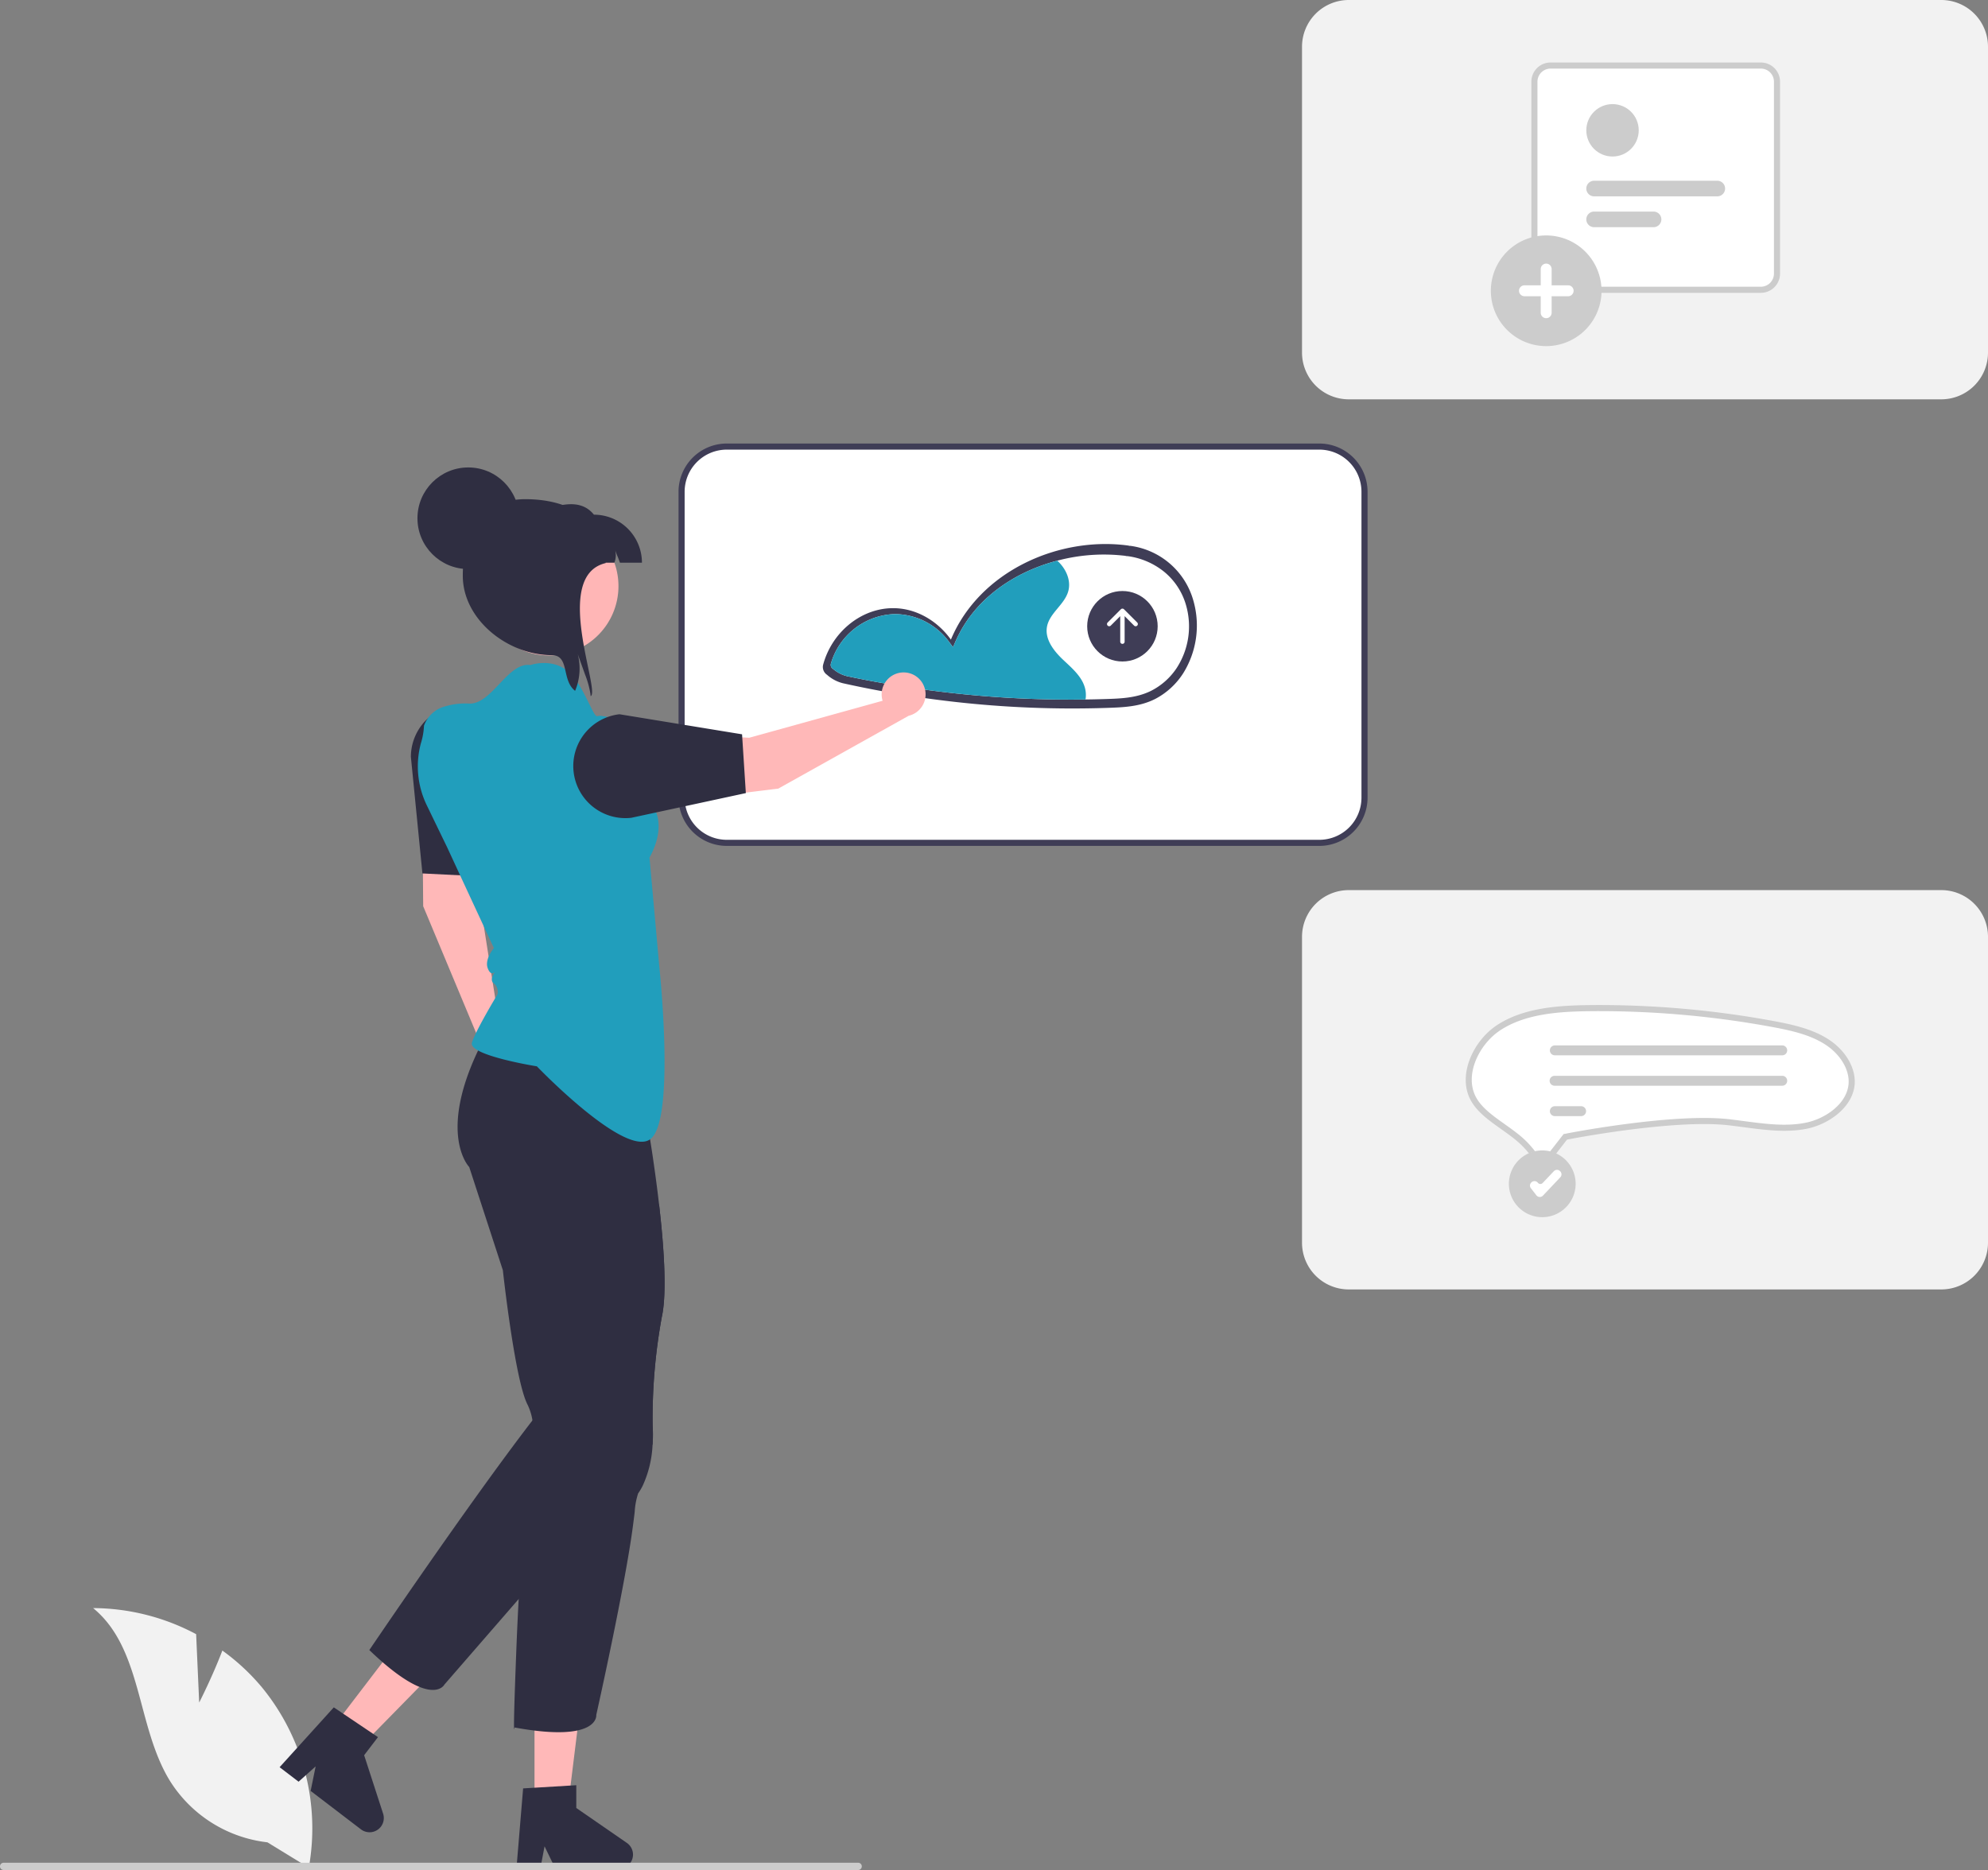 <svg xmlns="http://www.w3.org/2000/svg" data-name="Layer 1" width="652.055" height="613.451" viewBox="0 0 652.055 613.451" xmlns:xlink="http://www.w3.org/1999/xlink"><rect x="0" y="0" width="652.055" height="613.451" fill="#808080" stroke="none"/><path d="M339.304,701.797l-.998-22.434a72.456,72.456,0,0,0-33.796-8.555c16.231,13.27,14.203,38.851,25.208,56.697a43.582,43.582,0,0,0,31.959,20.14l13.583,8.316a73.03,73.03,0,0,0-15.393-59.179,70.543,70.543,0,0,0-12.964-12.046C343.65,693.314,339.304,701.797,339.304,701.797Z" transform="translate(-273.972 -143.274)" fill="#f2f2f2"/><rect x="223.555" y="146.5" width="224" height="130" rx="14.815" fill="#fff"/><path d="M706.713,420.774H512.343A15.833,15.833,0,0,1,496.528,404.959V304.589A15.833,15.833,0,0,1,512.343,288.774H706.713a15.833,15.833,0,0,1,15.814,15.815V404.959A15.833,15.833,0,0,1,706.713,420.774Zm-194.37-130A13.83,13.83,0,0,0,498.528,304.589V404.959A13.83,13.83,0,0,0,512.343,418.774H706.713a13.83,13.83,0,0,0,13.814-13.815V304.589a13.83,13.83,0,0,0-13.814-13.815Z" transform="translate(-273.972 -143.274)" fill="#3f3d56"/><path d="M910.713,274.274H716.343a15.332,15.332,0,0,1-15.315-15.315V158.589A15.332,15.332,0,0,1,716.343,143.274H910.713a15.332,15.332,0,0,1,15.314,15.315V258.959A15.332,15.332,0,0,1,910.713,274.274Z" transform="translate(-273.972 -143.274)" fill="#f2f2f2"/><path d="M910.713,566.274H716.343a15.332,15.332,0,0,1-15.315-15.315V450.589A15.332,15.332,0,0,1,716.343,435.274H910.713a15.332,15.332,0,0,1,15.314,15.315V550.959A15.332,15.332,0,0,1,910.713,566.274Z" transform="translate(-273.972 -143.274)" fill="#f2f2f2"/><path d="M665.43,340.443a24.889,24.889,0,0,0-20.699-18.102c-.107-.016-.209.005-.316-.002a2.956,2.956,0,0,0-.422-.102c-22.609-3.075-48.708,8.304-58.13,30.859-4.665-6.502-12.103-10.703-20.059-10.286-10.149.533-19.106,8.307-21.849,18.532a3.086,3.086,0,0,0,1.276,3.3,12.31,12.31,0,0,0,5.165,2.759q6.159,1.373,12.362,2.515,12.104,2.229,24.334,3.604a343.988,343.988,0,0,0,49.841,1.982c5.541-.182,10.885-.375,15.962-2.949a24.162,24.162,0,0,0,9.157-8.408A29.608,29.608,0,0,0,665.43,340.443Z" transform="translate(-273.972 -143.274)" fill="#3f3d56"/><path d="M662.938,341.638a21.934,21.934,0,0,0-7.013-10.699,24.101,24.101,0,0,0-12.144-5.228h-.27l-.25-.045a1.74,1.74,0,0,0-.244-.058A59.195,59.195,0,0,0,620.751,327.201c-13.942,3.667-27.146,12.35-33.311,26.356l-.88,2.01-1.317-1.753a22.185,22.185,0,0,0-17.545-9.081c-.334,0-.668.006-1.008.026a22.526,22.526,0,0,0-20.217,16.306,1.579,1.579,0,0,0,.758,1.676l.103.077a10.924,10.924,0,0,0,4.476,2.28c3.988.848,8.047,1.631,12.061,2.331,7.784,1.361,15.773,2.485,23.736,3.339A351.15,351.15,0,0,0,630.018,372.74q3.111-.039,6.21-.135c5.317-.161,10.346-.321,15.111-2.614a22.01,22.01,0,0,0,8.464-7.398A25.092,25.092,0,0,0,662.938,341.638Z" transform="translate(-273.972 -143.274)" fill="#fff"/><path d="M630.018,372.74a351.15,351.15,0,0,1-42.411-1.972c-7.963-.854-15.952-1.978-23.736-3.339-4.014-.7-8.073-1.484-12.061-2.331a10.924,10.924,0,0,1-4.476-2.28l-.103-.077a1.579,1.579,0,0,1-.758-1.676A22.526,22.526,0,0,1,566.69,344.759c.34-.019.674-.026,1.008-.026a22.185,22.185,0,0,1,17.545,9.081l1.317,1.753.88-2.01c6.165-14.007,19.369-22.689,33.311-26.356,2.813,2.543,4.624,6.441,3.596,10.057-1.239,4.386-6.146,7.122-6.968,11.605-.751,4.091,2.177,7.893,5.189,10.757,3.012,2.858,6.499,5.728,7.373,9.787A8.97,8.97,0,0,1,630.018,372.74Z" transform="translate(-273.972 -143.274)" fill="#219ebc"/><circle cx="368.152" cy="205.441" r="11.56" fill="#3f3d56"/><path d="M646.97,347.482l-4.335-4.335a.722.722,0,0,0-1.022,0l-4.335,4.335a.722.722,0,1,0,1.022,1.022l3.102-3.102v8.371a.722.722,0,1,0,1.445,0v-8.371l3.102,3.102a.722.722,0,0,0,1.022-1.022Z" transform="translate(-273.972 -143.274)" fill="#fff"/><path d="M851.522,238.335H782.552a5.304,5.304,0,0,1-5.298-5.298V170.072a5.304,5.304,0,0,1,5.298-5.298h68.97a5.304,5.304,0,0,1,5.298,5.298v62.965A5.304,5.304,0,0,1,851.522,238.335Z" transform="translate(-273.972 -143.274)" fill="#fff"/><path d="M851.522,239.335H782.552a6.305,6.305,0,0,1-6.298-6.298V170.072a6.305,6.305,0,0,1,6.298-6.298h68.97a6.305,6.305,0,0,1,6.298,6.298v62.965A6.305,6.305,0,0,1,851.522,239.335Zm-68.97-73.561a4.303,4.303,0,0,0-4.298,4.298v62.965a4.303,4.303,0,0,0,4.298,4.298h68.97a4.303,4.303,0,0,0,4.298-4.298V170.072a4.303,4.303,0,0,0-4.298-4.298Z" transform="translate(-273.972 -143.274)" fill="#ccc"/><circle cx="528.9" cy="42.748" r="8.597" fill="#ccc"/><path d="M837.237,207.686H796.835a2.56,2.56,0,1,1,0-5.12h40.402a2.56,2.56,0,1,1,0,5.12Z" transform="translate(-273.972 -143.274)" fill="#ccc"/><path d="M816.331,217.802H796.835a2.56,2.56,0,1,1,0-5.12h19.496a2.56,2.56,0,1,1,0,5.12Z" transform="translate(-273.972 -143.274)" fill="#ccc"/><path d="M781.114,256.815a18.152,18.152,0,1,1,18.152-18.152A18.152,18.152,0,0,1,781.114,256.815Z" transform="translate(-273.972 -143.274)" fill="#ccc"/><path d="M788.276,236.872h-5.372V231.5a1.791,1.791,0,0,0-3.581,0v5.372h-5.372a1.791,1.791,0,0,0,0,3.581h5.372V245.825a1.791,1.791,0,1,0,3.581,0v-5.372h5.372a1.791,1.791,0,1,0,0-3.581Z" transform="translate(-273.972 -143.274)" fill="#fff"/><path d="M779.908,524.191c-.036,0-.072-.001-.109-.002a2.651,2.651,0,0,1-2.132-1.213,29.951,29.951,0,0,0-6.305-6.83c-1.48-1.183-3.026-2.282-4.521-3.346-3.858-2.743-7.491-5.326-9.507-8.896-4.397-7.784.781-18.625,8.178-23.487,8.297-5.453,19.21-6.308,29.768-6.42q1.646-.017,3.294-.017h0a314.029,314.029,0,0,1,56.713,5.186c6.221,1.148,12.733,2.554,17.965,5.966,5.202,3.392,8.363,8.733,8.055,13.609-.45,7.117-7.995,12.435-14.864,13.825-6.548,1.324-13.35.429-20.552-.518-1.59-.209-3.234-.425-4.859-.613-17.666-2.042-50.854,4.252-52.258,4.521l-1.393.267-5.405,6.955A2.594,2.594,0,0,1,779.908,524.191Z" transform="translate(-273.972 -143.274)" fill="#fff"/><path d="M779.908,525.191l-.135-.002a3.65,3.65,0,0,1-2.942-1.664,28.954,28.954,0,0,0-6.093-6.598c-1.462-1.169-2.995-2.258-4.477-3.312-3.947-2.807-7.672-5.456-9.798-9.22-4.668-8.264.733-19.71,8.5-24.815,8.511-5.594,19.596-6.47,30.306-6.584q1.652-.018,3.305-.018a314.988,314.988,0,0,1,56.894,5.202c6.32,1.166,12.942,2.598,18.331,6.111,5.498,3.586,8.837,9.281,8.507,14.51-.482,7.613-8.431,13.277-15.665,14.742-6.713,1.357-13.596.452-20.88-.508-1.585-.208-3.224-.423-4.844-.611-17.561-2.025-50.558,4.242-51.955,4.511l-1.023.195-5.174,6.657A3.593,3.593,0,0,1,779.908,525.191Zm18.665-50.212q-1.643,0-3.283.018c-10.406.11-21.149.945-29.229,6.256-7.028,4.619-11.983,14.855-7.857,22.159,1.907,3.376,5.456,5.9,9.213,8.572,1.507,1.071,3.062,2.178,4.568,3.381a30.96,30.96,0,0,1,6.517,7.062,1.665,1.665,0,0,0,1.336.763l.069.001a1.59,1.59,0,0,0,1.277-.629l5.637-7.253,1.763-.338c1.408-.271,34.698-6.601,52.561-4.532,1.631.188,3.28.405,4.875.615,7.115.938,13.835,1.822,20.223.529,6.505-1.316,13.646-6.288,14.065-12.908.286-4.521-2.699-9.509-7.604-12.707-5.079-3.312-11.479-4.691-17.601-5.82A313.018,313.018,0,0,0,798.573,474.979Z" transform="translate(-273.972 -143.274)" fill="#ccc"/><path d="M858.579,489.472h-74.67a1.625,1.625,0,0,1,0-3.249h74.67a1.625,1.625,0,0,1,0,3.249Z" transform="translate(-273.972 -143.274)" fill="#ccc"/><path d="M858.579,499.445h-74.67a1.625,1.625,0,1,1-.003-3.249h74.673a1.625,1.625,0,0,1,0,3.249Z" transform="translate(-273.972 -143.274)" fill="#ccc"/><path d="M792.611,509.417h-8.702a1.625,1.625,0,0,1,0-3.249h8.702a1.625,1.625,0,0,1,0,3.249Z" transform="translate(-273.972 -143.274)" fill="#ccc"/><circle cx="505.858" cy="388.346" r="10.818" fill="#fff"/><path d="M779.83,542.57A10.95,10.95,0,1,1,790.78,531.62,10.962,10.962,0,0,1,779.83,542.57Z" transform="translate(-273.972 -143.274)" fill="#ccc"/><path d="M779.02,535.943c-.023,0-.046-.001-.069-.002a1.415,1.415,0,0,1-1.049-.545l-1.808-2.324a1.415,1.415,0,0,1,.248-1.986l.065-.051a1.415,1.415,0,0,1,1.987.248,1.032,1.032,0,0,0,1.563.076l3.671-3.875a1.417,1.417,0,0,1,2.001-.054l.06.057a1.415,1.415,0,0,1,.054,2.001l-5.696,6.013A1.414,1.414,0,0,1,779.02,535.943Z" transform="translate(-273.972 -143.274)" fill="#fff"/><path d="M438.808,477.694a7.225,7.225,0,0,0-1.29.122l-7.082-44.831,7.095-43.159a10.87,10.87,0,0,0-21.102-5.006v0a85.758,85.758,0,0,0-3.901,26.3l.247,29.433,18.879,45.204a7.206,7.206,0,1,0,7.153-8.063Z" transform="translate(-273.972 -143.274)" fill="#ffb8b8"/><path d="M408.743,391.568a17.095,17.095,0,1,1,34.19,0l-11.112,39.197-19.297-.959Z" transform="translate(-273.972 -143.274)" fill="#2f2e41"/><polygon points="175.317 592.125 186.35 592.124 191.599 549.567 175.315 549.568 175.317 592.125" fill="#ffb8b8"/><path d="M479.573,747.835l-16.58-11.45v-7.47l-1.88.11-11.82.71-3.74.22-2.13,25.54-.07.85H451.183l.16-.85,1.24-6.54,3.17,6.54.41.85h20.76a4.679,4.679,0,0,0,4.67-4.66A4.671,4.671,0,0,0,479.573,747.835Z" transform="translate(-273.972 -143.274)" fill="#2f2e41"/><polygon points="109.146 566.692 117.913 573.391 147.924 542.764 134.985 532.877 109.146 566.692" fill="#ffb8b8"/><path d="M399.63,738.236,393.409,719.071l4.536-5.935-1.561-1.054-9.823-6.613-3.105-2.096-17.2,19-.572.633,6.221,4.754.643-.578,4.956-4.443-1.452,7.121-.19.924,16.495,12.605a4.679,4.679,0,0,0,6.54-.867A4.671,4.671,0,0,0,399.63,738.236Z" transform="translate(-273.972 -143.274)" fill="#2f2e41"/><path d="M427.878,526.124l11.03,33.85s3.92,36.12,8.11,44.12a18.395,18.395,0,0,1,1.6,5.14c.12.6.21,1.23.29,1.86.16,1.25.27,2.54.34,3.84a102.51,102.51,0,0,1-.71,16.54c-1.98,1.72-3.43,17.23-4.44,36.36q-.165,2.985-.31,6.07c-.2,4.15-.38,8.41-.54,12.69-1.15,29.74-.51,23.38-.51,23.38,27.96,5.13,26.81-4.12,26.81-4.12s9.6-42.89,12.08-62.43c.3-2.28.48-3.74.52-4.16a23.736,23.736,0,0,1,1.13-6.08,19.236,19.236,0,0,0,1.45-2.43.01.01,0,0,0,.01-.01,36.08,36.08,0,0,0,3.28-13.66,46.742,46.742,0,0,0,.02-6.15,183.918,183.918,0,0,1,3.03-35.75c1.75-8.05.61-23.61-.94-36.94-.63-5.5-1.34-10.62-1.93-14.67-.03-.17-.05-.34-.07-.51-.76-5.09-1.32-8.37-1.32-8.37s2.55-8.74.66-11.97c-.87-1.45-.75-4.87-.38-8.25.46-4.12,1.32-7.96,1.32-7.96l-51.93-9.15c-1.09,1.81-2.06,3.56-3.01,5.25C416.298,514.344,427.878,526.124,427.878,526.124Z" transform="translate(-273.972 -143.274)" fill="#2f2e41"/><path d="M413.036,381.322a10.102,10.102,0,0,1,7.278-6.412,22.677,22.677,0,0,1,7.546-.825c7.446.293,12.694-13.717,20.068-12.637,0,0,6.94-2.477,12.37,2.062,4.933,4.123,8.333,15.336,9.599,14.698a4.123,4.123,0,0,1,1.819.001,20.424,20.424,0,0,1,17.54,21.519l-.537,9.095s3.793,5.711-1.711,15.792l3.196,35.563s5.324,49.544-2.675,56.595-37.465-23.691-37.465-23.691-22.637-3.608-21.297-7.793S437.137,469.498,437.137,469.498a3.608,3.608,0,0,0-1.134-3.608c-1.711-1.093.206-3.567.35-3.793-.165.165-1.464,1.526-2.453-1.34s2.062-6.474,2.062-6.474l-8.618-18.555-6.783-14.658-.825-1.691-5.711-11.793-.132-.274a29.206,29.206,0,0,1-1.881-20.176A22.512,22.512,0,0,0,413.036,381.322Z" transform="translate(-273.972 -143.274)" fill="#219ebc"/><path d="M395.108,684.574c20.51,19.68,24.64,11.31,24.64,11.31s11.09-12.77,24.35-28.05c4.76-5.48,9.79-11.28,14.69-16.93,6.77-7.81,13.28-15.33,18.46-21.31,5.73-6.63,9.81-11.37,10.77-12.51a46.742,46.742,0,0,0,.02-6.15,183.918,183.918,0,0,1,3.03-35.75c1.75-8.05.61-23.61-.94-36.94-2.32,4.83-5,10.56-7.22,15.85-2.48,5.89-4.41,11.22-4.71,14.12-.95,8.93-13.8,23.69-13.8,23.69l-.15.03c-2.11.56-8.06,7.48-15.63,17.3C427.938,636.054,395.108,684.574,395.108,684.574Z" transform="translate(-273.972 -143.274)" fill="#2f2e41"/><path d="M563.195,371.89a7.227,7.227,0,0,0,.268,1.268l-43.736,12.132L476.041,383.148a10.87,10.87,0,0,0-2.574,21.534h0a85.758,85.758,0,0,0,26.573.886l29.215-3.592,42.764-23.896a7.206,7.206,0,1,0-8.824-6.19Z" transform="translate(-273.972 -143.274)" fill="#ffb8b8"/><path d="M481.045,411.551a17.095,17.095,0,1,1-3.887-33.969l40.206,6.584,1.241,19.281Z" transform="translate(-273.972 -143.274)" fill="#2f2e41"/><path d="M474.038,346.458a22.755,22.755,0,1,1,1.156-19.385c.104.26.198.521.292.792A22.724,22.724,0,0,1,474.038,346.458Z" transform="translate(-273.972 -143.274)" fill="#ffb6b6"/><path d="M477.309,327.864c-.979-2.74-.552-1.313-1.542-4.042a6.811,6.811,0,0,1-.281,4.042H448.392v-15.75c7.938-3.146,15.698-5.823,20.385,0a15.751,15.751,0,0,1,15.75,15.75Z" transform="translate(-273.972 -143.274)" fill="#2f2e41"/><path d="M467.705,371.646c-.021-.292-.052-.594-.094-.885a30.676,30.676,0,0,0-1.76-6.25c-.781-2.198-1.573-4.406-2.365-6.604a18.908,18.908,0,0,1-.885,12c-4.573-3.562-1.687-11.708-7.667-11.708-14.375,0-29.167-11.656-29.167-26.042,0-14.375,6.167-25.125,20.542-25.125,14.385,0,26.052,6.583,26.333,20.958C454.934,332.156,471.049,370.187,467.705,371.646Z" transform="translate(-273.972 -143.274)" fill="#2f2e41"/><circle cx="153.591" cy="170.012" r="16.667" fill="#2f2e41"/><path d="M273.972,755.536a1.186,1.186,0,0,0,1.19,1.19h280.29a1.19,1.19,0,0,0,0-2.38h-280.29A1.187,1.187,0,0,0,273.972,755.536Z" transform="translate(-273.972 -143.274)" fill="#ccc"/></svg>